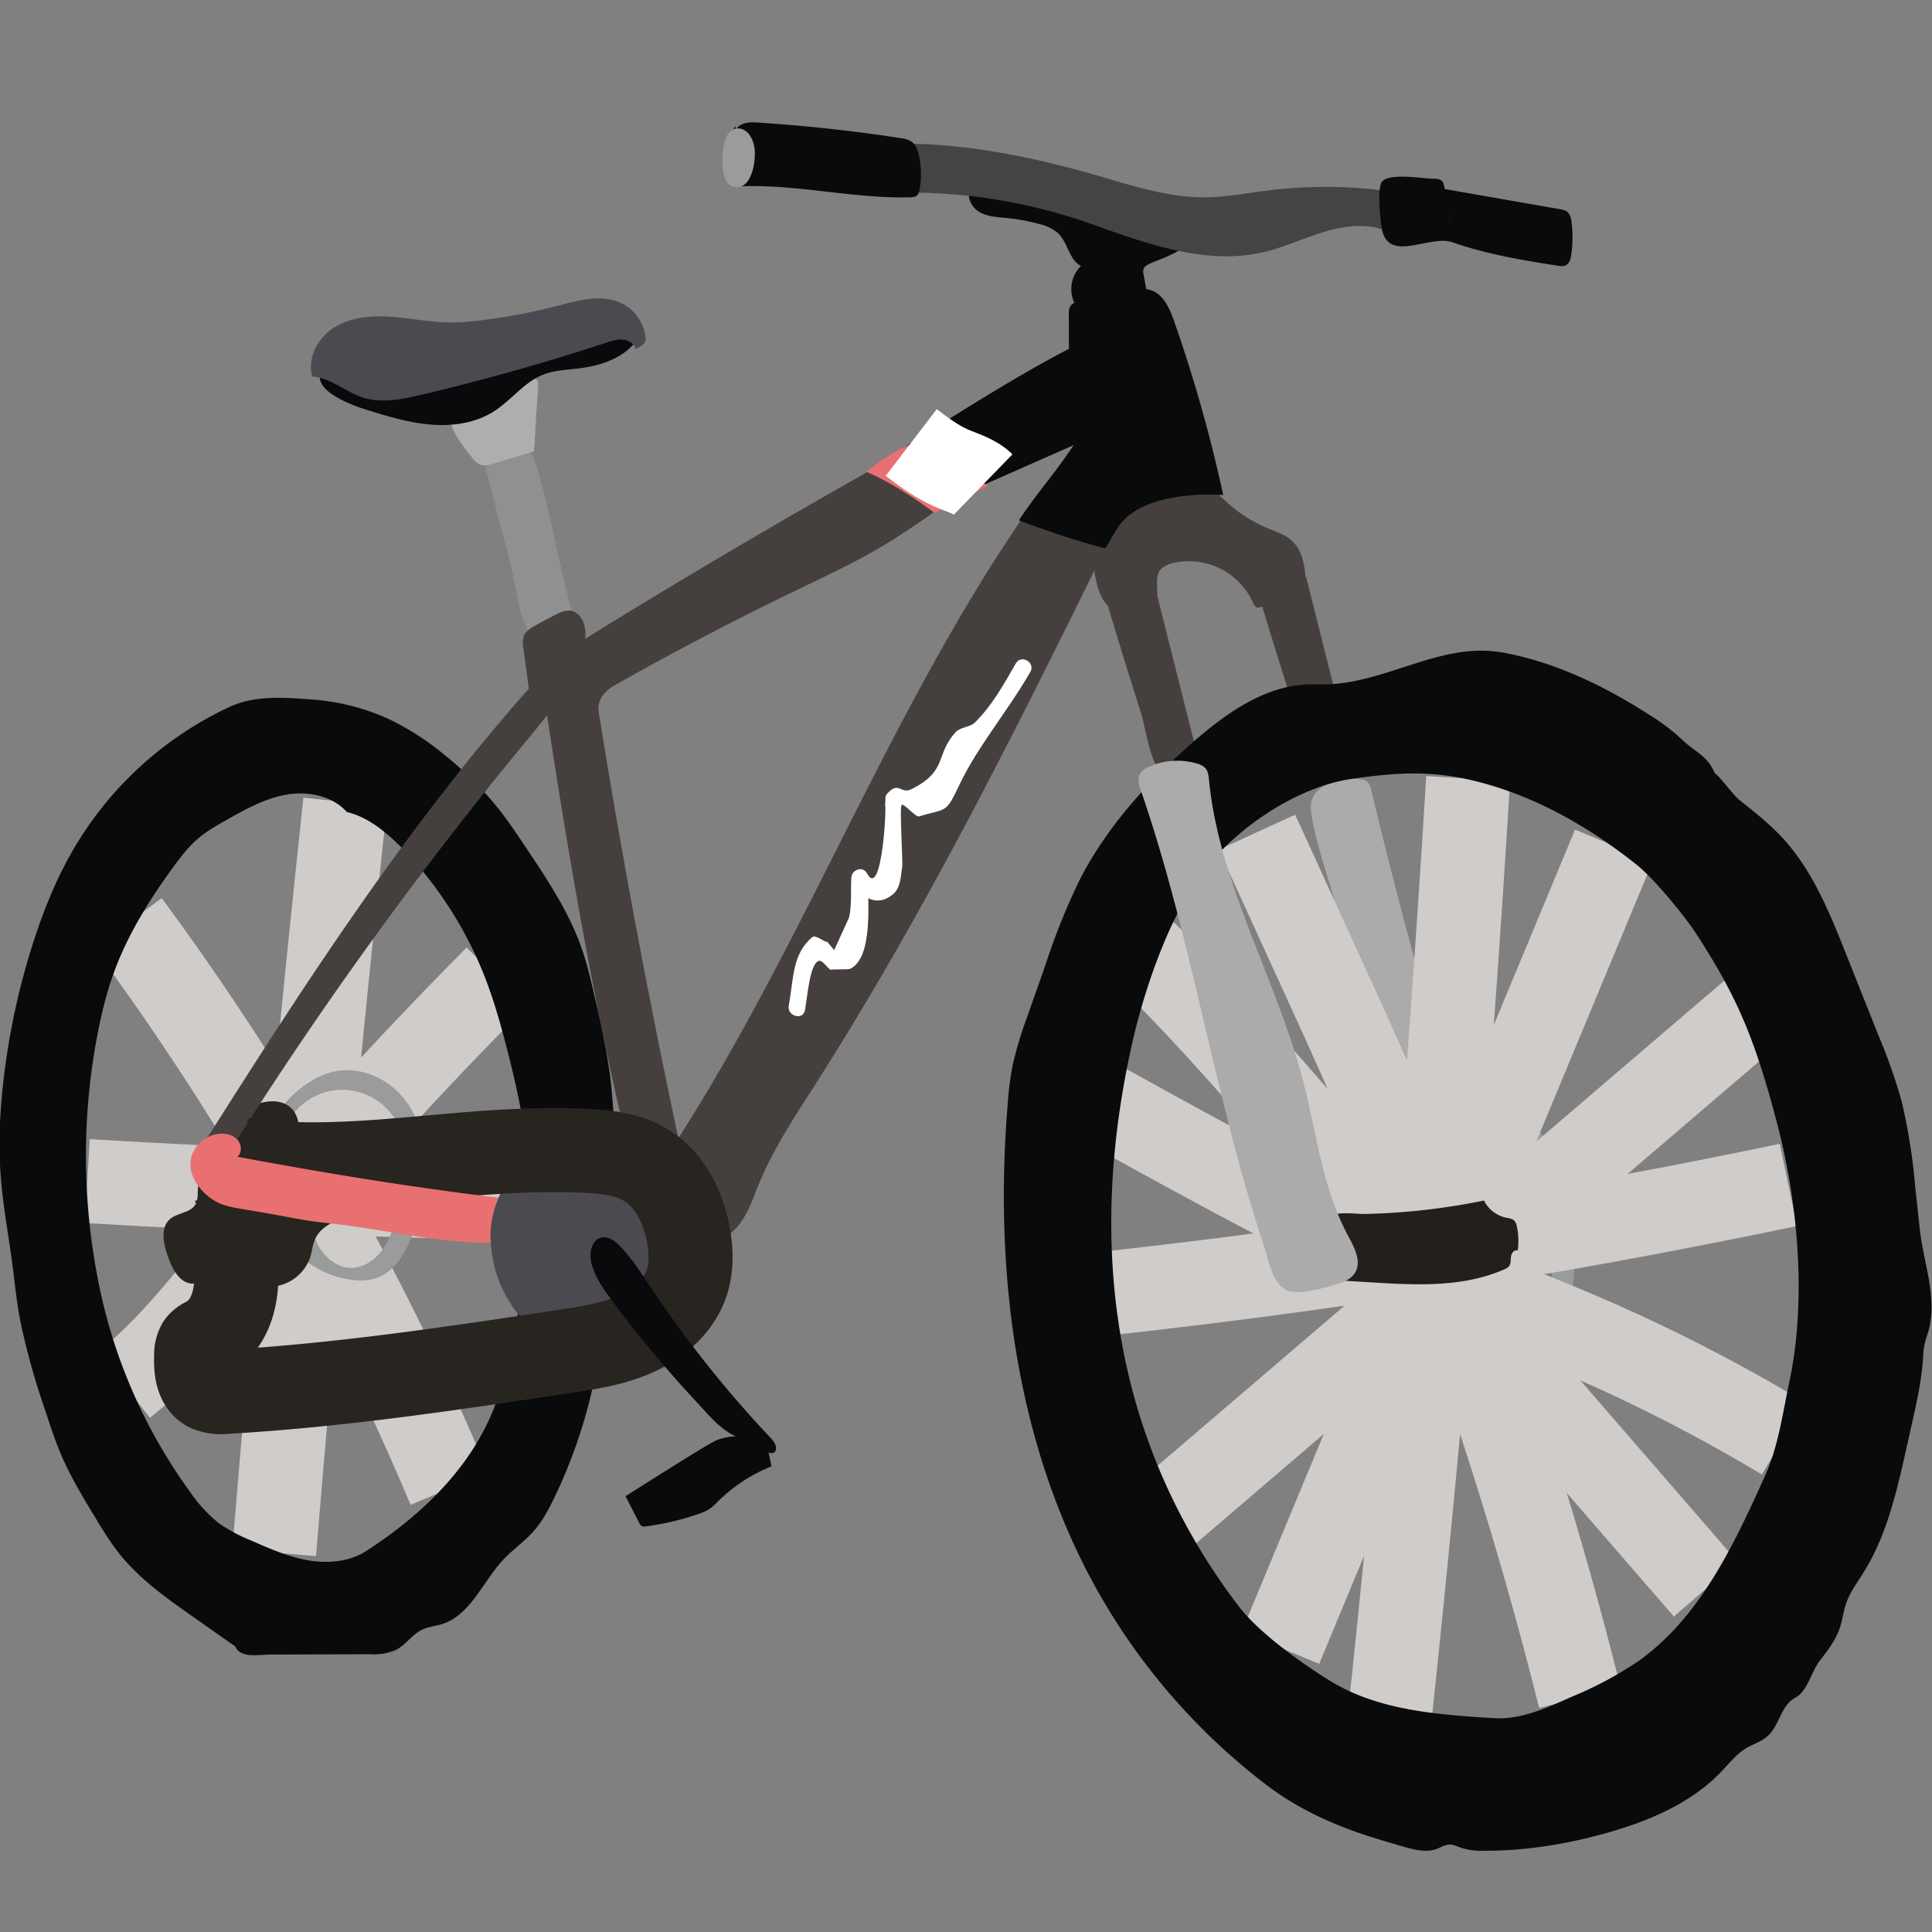 <?xml version="1.0" encoding="utf-8"?>
<svg version="1.1" xmlns="http://www.w3.org/2000/svg" xmlns:xlink="http://www.w3.org/1999/xlink" x="0px" y="0px"
	 viewBox="0 0 23 23" style="enable-background:new 0 0 100 100;" xml:space="preserve">
	 <rect x="0" y="0" width="23" height="23" fill="#808080" stroke="none"/>
	 <path
      d="M3.264 18.484c.245-2.982.527-5.96.845-8.935M5.349 17.721a32.595 32.595 0 0 0-3.826-6.732"
      fill="none"
      stroke="#cfccca"
      strokeWidth="0.12"
      strokeLinecap="round"
      strokeLinejoin="round"
      strokeMiterlimit="10"
    />
    <path
      d="M1.476 16.485c.493-.387.885-.883 1.283-1.367a49.278 49.278 0 0 1 3.151-3.485M1.039 14.06a130 130 0 0 0 5.297.208"
      fill="none"
      stroke="#cfccca"
      strokeWidth="0.12"
      strokeLinecap="round"
      strokeLinejoin="round"
      strokeMiterlimit="10"
    />
    <path
      d="M3.32 14.585c.137.351.486.601.859.65a.671.671 0 0 0 .296-.018c.239-.079.37-.333.452-.57.095-.274.159-.563.142-.852-.017-.289-.12-.58-.323-.787-.203-.207-.512-.318-.793-.246a.95.95 0 0 0-.277.126c-.11.071-.21.159-.294.259.039.023.085.074.124.097a.744.744 0 0 1 .537-.27.749.749 0 0 1 .559.221c.166.17.24.414.243.651.003.237-.06.471-.136.696-.045.131-.095.262-.183.369s-.217.187-.355.183c-.152-.005-.287-.111-.367-.241a1.408 1.408 0 0 1-.149-.43.18.18 0 0 0-.039-.089c-.04-.039-.105-.032-.158-.012-.055.021-.109.055-.139.106s-.02.102.001.157z"
      fill="#9a9b9b"
    />
    <path
      d="M5.752 5.46a.967.967 0 0 1 .511-.138c.107.001.286.858.311.964.079.337.143.678.242 1.01.053.177.146.306-.066.395a.33.33 0 0 1-.329-.023c-.24-.166-.266-.651-.333-.91L5.752 5.46z"
      fill="#8f9092"
    />
    <path
      d="M5.619 5.447a.236.236 0 0 0 .088.081c.053.023.115.007.171-.01l.48-.145.047-.765c.002-.029.003-.061-.014-.085-.031-.043-.098-.031-.148-.015L5.8 4.65c-.119.038-.305.064-.391.163-.163.189.098.488.21.634z"
      fill="#aeaeb1"
    />
    <path
      d="M4.362 4.878c.252.078.506.156.768.177.262.021.538-.019.758-.163.2-.13.349-.339.57-.429.136-.055.285-.06.431-.077.268-.032.552-.127.702-.351-.54-.105-1.098-.211-1.636-.098-.297.061-.577.187-.875.246-.211.041-.427.047-.641.06-.152.009-.433-.016-.552.095-.294.275.302.487.475.54z"
      fill="#090a0b"
    />
    <path
      d="M7.686 4.028a.52.52 0 0 0-.291-.42c-.23-.109-.5-.034-.746.03a7.193 7.193 0 0 1-.873.169c-.149.02-.298.035-.448.031-.229-.004-.455-.053-.684-.068s-.469.007-.664.128-.326.364-.262.584c.216.019.367.162.569.239.231.088.488.035.728-.021a26.614 26.614 0 0 0 2.201-.62c.064-.021.131-.043.199-.037.068.006.137.049.152.115.06-.037.125-.06.119-.13z"
      fill="#4b4a50"
    />
    <path
      d="M3.112 15.311a.52.52 0 0 0 .582-.347c.021-.07.027-.144.056-.21.109-.246.453-.256.675-.409.166-.114.263-.327.224-.525s-.219-.363-.421-.369c-.234-.008-.46.177-.685.113.028-.125.02-.269-.067-.362-.132-.142-.369-.099-.537-.002a1.194 1.194 0 0 0-.584.978c-.002.055 0 .113-.028.16-.06.103-.213.098-.303.175-.12.104-.077.297-.024.447.051.145.137.317.291.321.069.002.145-.032.203.006.201.129.025.647.422.608.372-.037.056-.419.196-.584z"
      fill="#28241f"
    />
    <path
      d="M7.325 13.851a9.91 9.91 0 0 0-.062-1.049 9.795 9.795 0 0 0-.185-.942c-.043-.187-.086-.374-.148-.555-.151-.439-.412-.831-.67-1.217-.11-.164-.22-.329-.344-.483a4.104 4.104 0 0 0-.617-.612 3.213 3.213 0 0 0-.69-.442 2.67 2.67 0 0 0-.904-.224c-.333-.025-.671-.051-.974.089a4.22 4.22 0 0 0-1.905 1.78c-.182.328-.32.68-.435 1.038a8.597 8.597 0 0 0-.351 1.641c-.04.352-.058.707-.036 1.061.025.407.11.826.158 1.231.022.182.043.365.077.545a8.5 8.5 0 0 0 .298 1.074c.061.188.122.375.201.556.109.251.252.486.394.721.089.147.179.295.286.43.244.307.57.537.891.762l.491.345c.065.145.268.098.427.097l1.176-.004a.68.68 0 0 0 .307-.049c.12-.06.196-.186.317-.244.072-.034.154-.041.23-.064.345-.106.489-.507.736-.77.11-.117.244-.209.351-.328.111-.123.19-.271.261-.421a6.078 6.078 0 0 0 .505-1.572c.039-.222.13-.437.146-.662l.033-.473c.019-.266.037-.532.041-.799.002-.154-.001-.307-.005-.46zm-1.372 2.704c-.246.821-.872 1.442-1.591 1.908-.2.13-.455.152-.69.113-.235-.04-.456-.137-.674-.233a1.933 1.933 0 0 1-.389-.207 1.715 1.715 0 0 1-.346-.375 6.331 6.331 0 0 1-1.084-2.464 7.663 7.663 0 0 1-.01-3.025c.046-.232.103-.462.183-.684.164-.454.421-.868.705-1.258.093-.128.19-.255.311-.356.097-.081.207-.143.317-.206.228-.129.462-.261.72-.307.258-.046.55.01.724.206.312.072.585.342.798.582.364.411.654.888.852 1.401.106.276.186.561.259.847.108.42.203.845.239 1.276.075.909-.091 2.005-.324 2.782z"
      fill="#090a0b"
    />
    <path
      d="M16.838 14.196c.018.064.039.133.091.175a.299.299 0 0 0 .165.052c.166.016.334.011.499-.016a7.234 7.234 0 0 0-.169-.925c-.055-.218-.119-.433-.183-.648a67.329 67.329 0 0 1-.915-3.421c-.01-.041-.022-.086-.056-.111a.157.157 0 0 0-.079-.025c-.265-.029-.623.083-.584.375.049.369.194.748.29 1.108a207.547 207.547 0 0 0 .941 3.436z"
      fill="#acabac"
    />
    <path
      d="M13.157 7.104a1.91 1.91 0 0 1 .601-.088l.549 2.185c-.027-.108-.429.018-.496-.031-.114-.083-.182-.538-.226-.677-.147-.461-.29-.924-.428-1.389zM14.949 6.96a1.91 1.91 0 0 1 .601-.088l.549 2.185c-.027-.108-.429.018-.496-.031-.114-.083-.182-.538-.226-.677-.147-.462-.29-.925-.428-1.389z"
      fill="#45403d"
    />
    <path
      d="M13.755 7.173c.057-.119-.023-.278.055-.384.034-.046.09-.068.145-.084a.837.837 0 0 1 .957.46c.011.026.025.057.052.065.017.005.035 0 .052-.005l.44-.132c.029-.009.06-.019.077-.044.016-.024.015-.055.014-.084-.009-.191-.028-.403-.171-.531-.079-.071-.183-.103-.281-.144a1.7 1.7 0 0 1-.481-.303c-.09-.082-.175-.175-.287-.223-.157-.067-.336-.031-.503.005-.116.026-.234.051-.342.102a.827.827 0 0 0-.465.69c-.009.172.031.515.166.642.149.138.402.011.572-.03z"
      fill="#45403d"
    />
    <path
      d="M13.687 3.139c-.03.015-.063.033-.074.064a.126.126 0 0 0 .001.064l.055.307-.855.076a.389.389 0 0 1 .054-.484c-.141-.074-.155-.275-.269-.387a.51.51 0 0 0-.227-.112 2.266 2.266 0 0 0-.383-.071c-.116-.011-.238-.016-.337-.077s-.159-.205-.087-.297c.157-.071.337-.067.509-.05.501.05.985.196 1.457.365.115.041.607.153.628.28.025.156-.381.277-.472.322z"
      fill="#090a0b"
    />
    <path
      d="M16.824 13.352c.359-.272.887-.322 1.269-.082.237.149.405.394.502.657.097.263.13.546.143.826.019.4-.006.818-.201 1.167-.196.349-.604.605-.993.513-.174-.041-.327-.145-.472-.251-.308-.224-.614-.478-.765-.828l.23-.09c.019-.007.039-.015.058-.008.018.007.029.025.038.042.135.237.303.463.533.611s.53.204.78.095a.862.862 0 0 0 .422-.453c.085-.193.116-.406.133-.616.034-.41.001-.871-.295-1.157a1.227 1.227 0 0 0-.265-.186c-.241-.133-.545-.224-.785-.088-.132.075-.221.207-.295.339-.066.118-.123.24-.172.366-.044.113-.058.286-.121.384-.086.133-.155.004-.203-.113-.161-.398.149-.893.459-1.128z"
      fill="#9a9b9b"
    />
    <path
      d="M13.751 3.633c-.017-.055-.044-.12-.101-.129a.17.17 0 0 0-.045.002l-.628.087c-.054.007-.112.017-.152.054-.06.055-.057.149-.049.231.021.212.05.422.084.632l-.055-.261c-1.922 1.04-3.938 2.176-5.795 3.329a1.531 1.531 0 0 1-.042.028.529.529 0 0 0-.018-.186c-.025-.074-.085-.141-.162-.151a.314.314 0 0 0-.167.046 5.202 5.202 0 0 0-.255.136c-.052.029-.107.064-.13.119a.288.288 0 0 0-.006.143l.066.485c-1.447 1.633-2.646 3.48-3.814 5.325a.491.491 0 0 0-.113.151c-.009.02-.014.039-.021.059l-.043.067.024.005a.39.39 0 0 0 .03.253c.063.134.204.212.35.236.057.01.102.011.138.008 1.264.199 2.543.393 3.806.592.029-.185.029-.273.027-.46l-3.899-.548c-.045-.075-.038-.14.034-.309a47.106 47.106 0 0 1 3.45-4.756c.085-.101.169-.203.247-.308.283 1.854.593 3.633 1.042 5.468-.005-.004-.015-.005-.018.002-.005.012.005.024.015.032a.287.287 0 0 0 .226.06c.183.265.247.654.559.716.177.035.356-.072.465-.215.11-.143.166-.318.235-.485.17-.413.419-.788.66-1.165 1.378-2.157 2.51-4.459 3.638-6.756a.444.444 0 0 0 .045-.17.827.827 0 0 0 .248-.098c.211-.116.46-.161.699-.126.035.005.077.01.1-.018.015-.018.015-.044.014-.067-.028-.725-.47-1.364-.689-2.058zM8.076 13.55a100.058 100.058 0 0 1-.948-5.07c-.022-.137.063-.25.185-.319.706-.4 1.426-.776 2.157-1.129.34-.164.682-.323 1.007-.514.836-.492 1.558-1.196 2.471-1.523l.023.111c-2.08 2.508-3.139 5.7-4.895 8.444z"
      fill="#45403d"
    />
    <g
      fill="none"
      stroke="#cfccca"
      strokeWidth="0.12"
      strokeLinecap="round"
      strokeLinejoin="round"
      strokeMiterlimit="10"
    >
      <path d="M16.525 20.623c.405-3.777.723-7.562.953-11.354M13.783 18.105l7.074-6.055" />
      <path d="M13.592 11.305c.704.681 1.347 1.423 1.989 2.163l4.724 5.449M13.257 15.389a84.777 84.777 0 0 0 8.034-1.283" />
      <path d="M18.808 20.212a46.308 46.308 0 0 0-2.511-7.372c-.204-.466-.416-.928-.627-1.39l-.706-1.543M15.243 19.616l3.969-9.548" />
      <path d="M13.166 13.163c1.371.758 2.745 1.517 4.188 2.126.474.2.955.384 1.429.586.844.36 1.663.778 2.449 1.25" />
    </g>
    <path
      d="M22.853 14.62l-.053-.491a6.855 6.855 0 0 0-.164-1.028 6.744 6.744 0 0 0-.274-.776l-.386-.97c-.194-.488-.396-.988-.751-1.375-.153-.167-.332-.308-.509-.449-.096-.076-.209-.254-.305-.33-.079-.203-.234-.248-.391-.4a2.47 2.47 0 0 0-.402-.302c-.53-.338-1.107-.617-1.725-.73-.758-.138-1.413.393-2.183.379-.047-.001-.094-.002-.141 0-.514.019-.966.339-1.354.676-.54.47-1.033 1.01-1.36 1.647a7.938 7.938 0 0 0-.408 1.013l-.217.617a4.591 4.591 0 0 0-.173.572 3.824 3.824 0 0 0-.061.476c-.164 1.999.099 4.083 1.091 5.826a7.583 7.583 0 0 0 1.996 2.279c.315.24.685.422 1.059.554.184.065.372.12.56.174.131.038.274.076.402.029.05-.019.098-.051.152-.052.048-.001.093.023.139.039a.819.819 0 0 0 .275.035c.494.001.987-.079 1.463-.214.503-.142 1.004-.354 1.364-.733.091-.096.174-.203.287-.272.086-.052.187-.08.261-.148.14-.127.158-.367.326-.454.148-.077.19-.309.292-.441.095-.121.191-.246.24-.392.031-.094.042-.194.074-.288.046-.136.134-.252.21-.374.276-.443.394-.964.508-1.474l.069-.309c.055-.246.11-.494.128-.746.004-.062.006-.125.02-.186.013-.059.035-.115.05-.172.102-.395-.065-.8-.109-1.21zm-1.554 1.846c-.081.378-.127.747-.285 1.099-.372.826-.776 1.692-1.516 2.215a4.422 4.422 0 0 1-.783.418c-.308.136-.602.277-.938.256-.674-.042-1.38-.093-1.953-.45-.339-.211-.838-.567-1.08-.885-1.492-1.961-1.807-4.275-1.27-6.68.145-.651.436-1.507.834-2.043.399-.535 1.131-1.031 1.792-1.125.642-.091 1.067-.101 1.687.09.62.192 1.188.528 1.696.933.205.163.565.6.708.819.478.737.699 1.233.975 2.3.246.954.339 2.093.133 3.053z"
      fill="#090a0b"
    />
    <path
      d="M17.667 14.292c.05.104.151.181.263.204.034.007.072.011.097.035a.135.135 0 0 1 .031.07c.02.094.024.191.01.287-.036-.017-.073.027-.079.067s.001.084-.023.117c-.014.019-.036.029-.057.039-.493.218-1.054.188-1.592.155l-.554-.034c-.033-.077.026-.159.041-.241.026-.149-.149-.32-.061-.456.086-.133.384-.081.509-.083a7.935 7.935 0 0 0 1.415-.16z"
      fill="#231f1c"
    />
    <path
      d="M15.91 15.289c.085-.024.175-.062.221-.137.082-.134-.008-.302-.082-.44-.305-.562-.374-1.217-.534-1.836-.315-1.217-.999-2.338-1.122-3.589-.005-.052-.011-.108-.047-.146a.21.21 0 0 0-.093-.05.83.83 0 0 0-.568.034c-.046.02-.093.048-.116.093-.03.06-.008.132.014.196.61 1.767.87 3.632 1.46 5.405.054.163.105.479.29.547.141.052.443-.038.577-.077z"
      fill="#acabac"
    />
    <path
      d="M16.376 2.257a5.523 5.523 0 0 0-1.285.011c-.247.031-.493.079-.741.081-.494.004-.969-.173-1.445-.304-.705-.194-1.442-.337-2.173-.335-.046.124-.144.454-.132.586a6.509 6.509 0 0 1 2.354.357c.646.23 1.338.491 2.012.365.248-.046.48-.153.719-.233.239-.079.5-.131.743-.063.091.026.21.058.263-.02a.17.17 0 0 0 .023-.085c.006-.194-.145-.339-.338-.36z"
      fill="#444"
    />
    <path
      d="M17.07 2.128c.032 0 .068.001.092.024.023.022.03.057.035.089l.071.424a1.187 1.187 0 0 0-.135-.426l1.441.252c.03.005.062.011.086.032.033.029.044.078.049.124.016.127.015.255-.003.382-.007.048-.019.1-.058.125-.031.02-.07.015-.106.009-.421-.066-.844-.136-1.248-.278-.285-.1-.796.281-.851-.208-.012-.103-.051-.45.013-.518.097-.104.484-.031.614-.031zM8.791 1.707c-.075-.037-.059-.16.01-.209.068-.048.16-.044.243-.038.13.01.259.019.388.03.432.037.863.088 1.292.155a.297.297 0 0 1 .128.041c.051.036.073.1.087.161.031.137.033.281.006.419a.112.112 0 0 1-.023.056c-.021.023-.056.026-.087.027-.688.018-1.372-.165-2.061-.129a.762.762 0 0 1-.023-.721"
      fill="#090a0b"
    />
    <path
      d="M8.641 1.642c.022-.054.068-.103.126-.112.054-.008.109.02.145.061a.347.347 0 0 1 .066.149c.03.135-.018.547-.251.481-.174-.049-.135-.461-.086-.579z"
      fill="#9a9b9b"
    />
    <path
      d="M7.447 17.812l.161.314c.009.018.019.037.038.044.013.005.027.003.04.002.21-.028.418-.076.619-.145.05-.017.1-.035.144-.065.037-.025.068-.058.1-.09.182-.179.399-.321.636-.416-.053-.232-.038-.319-.285-.347a.692.692 0 0 0-.371.037c-.098.039-1.082.666-1.082.666z"
      fill="#090a0b"
    />
    <path
      d="M5.934 14.259c.158-.371.674-.691 1.208-.621.349.046.629.246.775.477.146.231.175.49.179.744.006.459-.304 1.602-1.307 1.229-.829-.31-1.112-1.227-.855-1.829z"
      fill="#4b4a50"
    />
    <path
      d="M2.89 13.814c1.418.169 2.643-.18 4.069-.114.248.011.506.038.72.164.291.172.455.505.516.837.035.19.041.39-.021.573-.094.278-.336.486-.603.606s-.561.165-.851.209c-1.339.202-2.679.404-4.031.481a.404.404 0 0 1-.216-.028c-.133-.072-.144-.255-.138-.406a.251.251 0 0 1 .031-.133c.027-.038.072-.056.112-.079.16-.09.26-.263.303-.441.044-.178.038-.365.033-.548a.352.352 0 0 0-.039-.182c-.034-.053-.111-.083-.162-.046"
      fill="none"
      stroke="#28241f"
      strokeWidth="0.16"
      strokeLinecap="round"
      strokeLinejoin="round"
      strokeMiterlimit="10"
    />
    <path
      d="M7.279 15.474c-.102-.137-.204-.282-.241-.449-.025-.114.006-.265.119-.292.084-.02.165.041.225.103.139.143.246.312.356.477.427.641.908 1.246 1.437 1.806.044.046.09.119.047.167-.059.067-.374-.146-.452-.181-.197-.088-.33-.256-.476-.413-.36-.386-.699-.793-1.015-1.218zM14.562 5.893a17.342 17.342 0 0 0-.586-2.073c-.054-.155-.133-.331-.293-.371-.074-.019-.153-.003-.228.012l-.591.122c-.044.009-.093.021-.119.058-.021.03-.021.068-.021.104l.001.408c-.653.337-1.456.853-2.077 1.245.234.185.594.259.868.404.015.008.027.021.044.024.02.004.04-.005.058-.013l1.164-.514c-.235.353-.419.544-.653.896.334.125.683.244 1.029.333.12-.178.145-.307.342-.436.134-.088.291-.134.448-.165.205-.037.405-.047.614-.034z"
      fill="#090a0b"
    />
    <path
      d="M9.583 12.026c.031-.17.055-.534.158-.585.052-.026.129.118.156.103.011-.006.205-.002.221-.009.293-.134.204-.869.217-1.086l-.186.05c.098.179.29.314.487.142.089-.078.086-.213.104-.316.011-.059-.034-.721-.006-.743.028-.022.166.149.206.137.333-.1.315-.025.481-.375.216-.456.578-.881.845-1.345.064-.112-.108-.213-.173-.101-.149.258-.28.498-.487.703-.057.057-.171.053-.228.114-.251.273-.088.462-.53.681-.128.063-.147-.109-.293.06-.026.031-.006.095-.021.125.027-.056-.031 1.15-.213.816-.05-.092-.181-.044-.186.05-.009.15.007.329-.027.475l-.177.389-.083-.099c-.035.009-.136-.093-.182-.053-.237.207-.215.481-.276.812-.023.127.17.181.193.055z"
      fill="#fff"
    />
    <path
      d="M2.281 13.764a.383.383 0 0 1 .36-.268c.072 0 .147.024.192.08.045.056.048.148-.006.195 1.047.196 2.049.359 3.106.488-.067.17-.107.354-.09.536-.672.002-1.264-.163-1.933-.233-.295-.031-.382-.058-.77-.125-.368-.064-.349-.056-.459-.087-.231-.066-.475-.334-.4-.586zM11.67 5.733a3.745 3.745 0 0 1-.837-.442 2.315 2.315 0 0 0-.52.325c.29.127.56.302.814.491l.636-.326c-.032-.017-.06-.036-.093-.048z"
      fill="#e97071"
    />
    <path
      d="M10.848 5.268c.149.114.301.226.472.302.133.058.281.096.385.197"
      fill="none"
      stroke="#fff"
      strokeWidth="0.16"
      strokeLinecap="round"
      strokeLinejoin="round"
      strokeMiterlimit="10"
    />
  </svg>